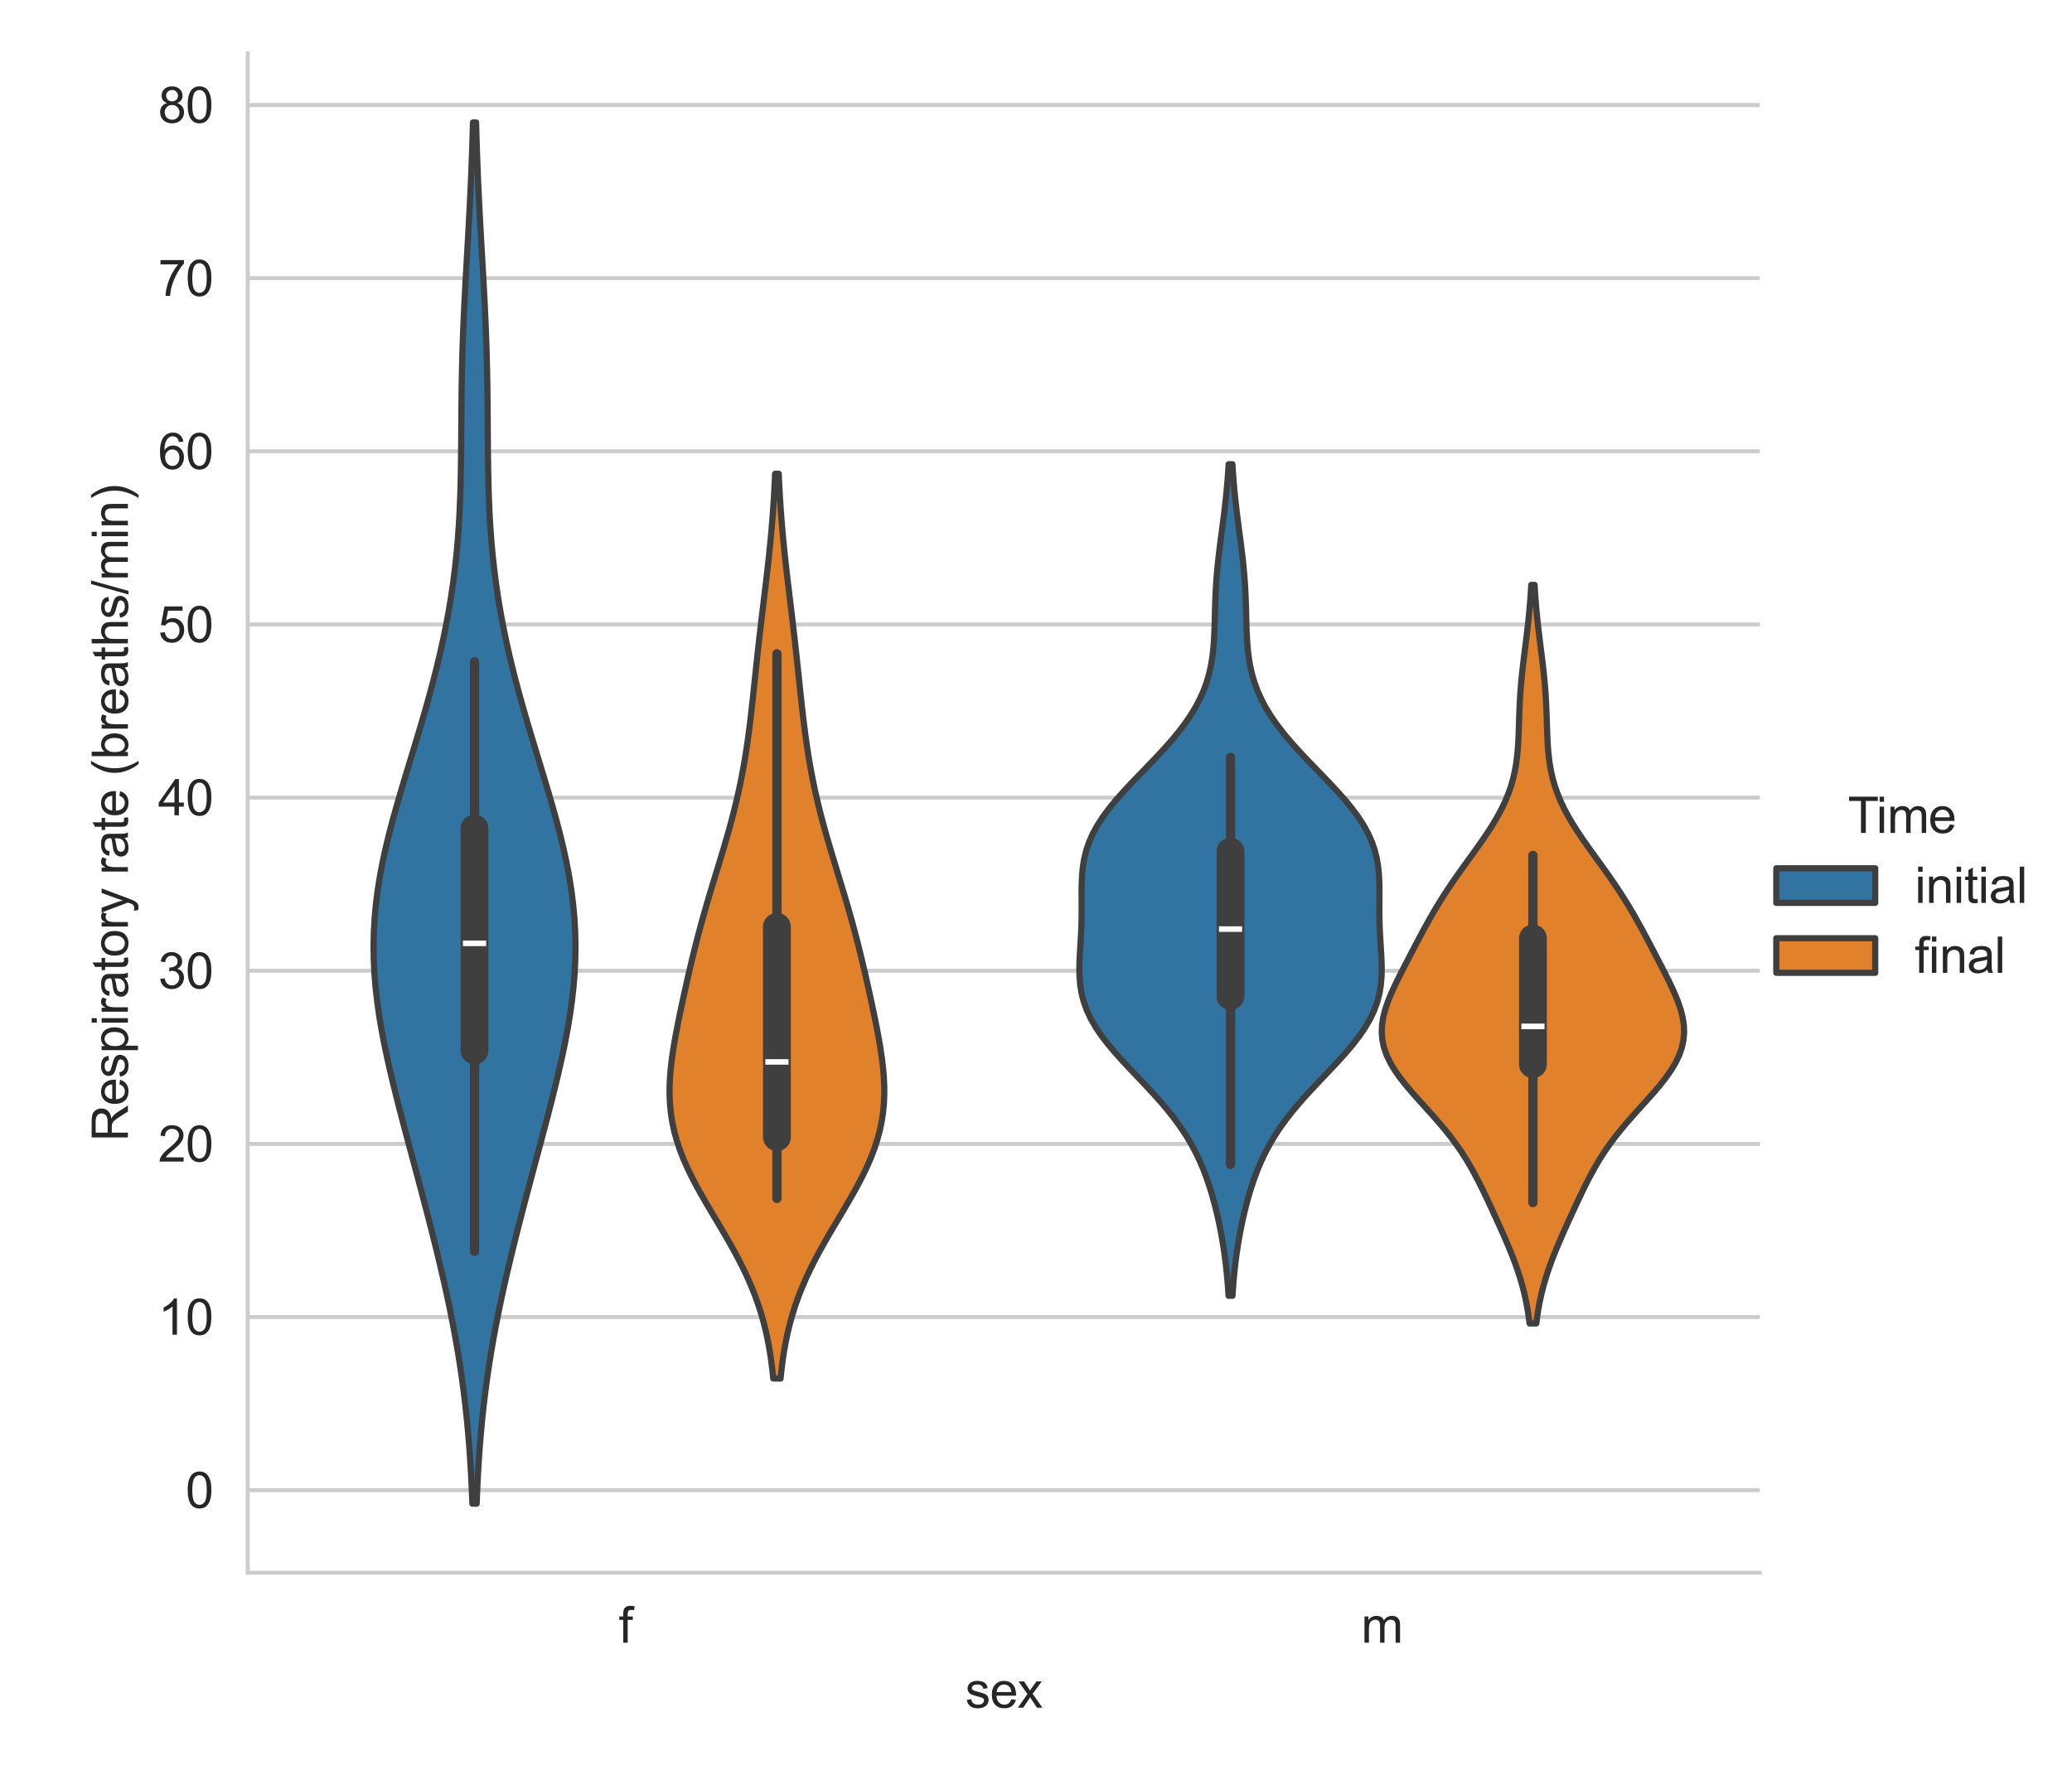 <?xml version="1.0" encoding="utf-8" standalone="no"?>
<!DOCTYPE svg PUBLIC "-//W3C//DTD SVG 1.1//EN"
  "http://www.w3.org/Graphics/SVG/1.1/DTD/svg11.dtd">
<svg xmlns:xlink="http://www.w3.org/1999/xlink" width="418.95pt" height="360pt" viewBox="0 0 418.95 360" xmlns="http://www.w3.org/2000/svg" version="1.1">
 <defs>
  <style type="text/css">*{stroke-linejoin: round; stroke-linecap: butt}</style>
 </defs>
 <g id="figure_1">
  <g id="patch_1">
   <path d="M 0 360 
L 418.95 360 
L 418.95 0 
L 0 0 
z
" style="fill: #ffffff"/>
  </g>
  <g id="axes_1">
   <g id="patch_2">
    <path d="M 50.088 318.04 
L 355.81 318.04 
L 355.81 10.8 
L 50.088 10.8 
z
" style="fill: #ffffff"/>
   </g>
   <g id="matplotlib.axis_1">
    <g id="xtick_1">
     <g id="text_1">
      <!-- f -->
      <g style="fill: #262626" transform="translate(125.129 332.198) scale(0.1 -0.1)">
       <defs>
        <path id="ArialMT-66" d="M 556 0 
L 556 2881 
L 59 2881 
L 59 3319 
L 556 3319 
L 556 3672 
Q 556 4006 616 4169 
Q 697 4388 901 4523 
Q 1106 4659 1475 4659 
Q 1713 4659 2000 4603 
L 1916 4113 
Q 1741 4144 1584 4144 
Q 1328 4144 1222 4034 
Q 1116 3925 1116 3625 
L 1116 3319 
L 1763 3319 
L 1763 2881 
L 1116 2881 
L 1116 0 
L 556 0 
z
" transform="scale(0.016)"/>
       </defs>
       <use xlink:href="#ArialMT-66"/>
      </g>
     </g>
    </g>
    <g id="xtick_2">
     <g id="text_2">
      <!-- m -->
      <g style="fill: #262626" transform="translate(275.215 332.198) scale(0.1 -0.1)">
       <defs>
        <path id="ArialMT-6d" d="M 422 0 
L 422 3319 
L 925 3319 
L 925 2853 
Q 1081 3097 1340 3245 
Q 1600 3394 1931 3394 
Q 2300 3394 2536 3241 
Q 2772 3088 2869 2813 
Q 3263 3394 3894 3394 
Q 4388 3394 4653 3120 
Q 4919 2847 4919 2278 
L 4919 0 
L 4359 0 
L 4359 2091 
Q 4359 2428 4304 2576 
Q 4250 2725 4106 2815 
Q 3963 2906 3769 2906 
Q 3419 2906 3187 2673 
Q 2956 2441 2956 1928 
L 2956 0 
L 2394 0 
L 2394 2156 
Q 2394 2531 2256 2718 
Q 2119 2906 1806 2906 
Q 1569 2906 1367 2781 
Q 1166 2656 1075 2415 
Q 984 2175 984 1722 
L 984 0 
L 422 0 
z
" transform="scale(0.016)"/>
       </defs>
       <use xlink:href="#ArialMT-6d"/>
      </g>
     </g>
    </g>
    <g id="text_3">
     <!-- sex -->
     <g style="fill: #262626" transform="translate(195.169 345.343) scale(0.1 -0.1)">
      <defs>
       <path id="ArialMT-73" d="M 197 991 
L 753 1078 
Q 800 744 1014 566 
Q 1228 388 1613 388 
Q 2000 388 2187 545 
Q 2375 703 2375 916 
Q 2375 1106 2209 1216 
Q 2094 1291 1634 1406 
Q 1016 1563 777 1677 
Q 538 1791 414 1992 
Q 291 2194 291 2438 
Q 291 2659 392 2848 
Q 494 3038 669 3163 
Q 800 3259 1026 3326 
Q 1253 3394 1513 3394 
Q 1903 3394 2198 3281 
Q 2494 3169 2634 2976 
Q 2775 2784 2828 2463 
L 2278 2388 
Q 2241 2644 2061 2787 
Q 1881 2931 1553 2931 
Q 1166 2931 1000 2803 
Q 834 2675 834 2503 
Q 834 2394 903 2306 
Q 972 2216 1119 2156 
Q 1203 2125 1616 2013 
Q 2213 1853 2448 1751 
Q 2684 1650 2818 1456 
Q 2953 1263 2953 975 
Q 2953 694 2789 445 
Q 2625 197 2315 61 
Q 2006 -75 1616 -75 
Q 969 -75 630 194 
Q 291 463 197 991 
z
" transform="scale(0.016)"/>
       <path id="ArialMT-65" d="M 2694 1069 
L 3275 997 
Q 3138 488 2766 206 
Q 2394 -75 1816 -75 
Q 1088 -75 661 373 
Q 234 822 234 1631 
Q 234 2469 665 2931 
Q 1097 3394 1784 3394 
Q 2450 3394 2872 2941 
Q 3294 2488 3294 1666 
Q 3294 1616 3291 1516 
L 816 1516 
Q 847 969 1125 678 
Q 1403 388 1819 388 
Q 2128 388 2347 550 
Q 2566 713 2694 1069 
z
M 847 1978 
L 2700 1978 
Q 2663 2397 2488 2606 
Q 2219 2931 1791 2931 
Q 1403 2931 1139 2672 
Q 875 2413 847 1978 
z
" transform="scale(0.016)"/>
       <path id="ArialMT-78" d="M 47 0 
L 1259 1725 
L 138 3319 
L 841 3319 
L 1350 2541 
Q 1494 2319 1581 2169 
Q 1719 2375 1834 2534 
L 2394 3319 
L 3066 3319 
L 1919 1756 
L 3153 0 
L 2463 0 
L 1781 1031 
L 1600 1309 
L 728 0 
L 47 0 
z
" transform="scale(0.016)"/>
      </defs>
      <use xlink:href="#ArialMT-73"/>
      <use xlink:href="#ArialMT-65" x="50"/>
      <use xlink:href="#ArialMT-78" x="105.615"/>
     </g>
    </g>
   </g>
   <g id="matplotlib.axis_2">
    <g id="ytick_1">
     <g id="line2d_1">
      <path d="M 50.088 301.355 
L 355.81 301.355 
" clip-path="url(#pe077d5f5b7)" style="fill: none; stroke: #cccccc; stroke-width: 0.8; stroke-linecap: round"/>
     </g>
     <g id="text_4">
      <!-- 0 -->
      <g style="fill: #262626" transform="translate(37.527 304.934) scale(0.1 -0.1)">
       <defs>
        <path id="ArialMT-30" d="M 266 2259 
Q 266 3072 433 3567 
Q 600 4063 929 4331 
Q 1259 4600 1759 4600 
Q 2128 4600 2406 4451 
Q 2684 4303 2865 4023 
Q 3047 3744 3150 3342 
Q 3253 2941 3253 2259 
Q 3253 1453 3087 958 
Q 2922 463 2592 192 
Q 2263 -78 1759 -78 
Q 1097 -78 719 397 
Q 266 969 266 2259 
z
M 844 2259 
Q 844 1131 1108 757 
Q 1372 384 1759 384 
Q 2147 384 2411 759 
Q 2675 1134 2675 2259 
Q 2675 3391 2411 3762 
Q 2147 4134 1753 4134 
Q 1366 4134 1134 3806 
Q 844 3388 844 2259 
z
" transform="scale(0.016)"/>
       </defs>
       <use xlink:href="#ArialMT-30"/>
      </g>
     </g>
    </g>
    <g id="ytick_2">
     <g id="line2d_2">
      <path d="M 50.088 266.341 
L 355.81 266.341 
" clip-path="url(#pe077d5f5b7)" style="fill: none; stroke: #cccccc; stroke-width: 0.8; stroke-linecap: round"/>
     </g>
     <g id="text_5">
      <!-- 10 -->
      <g style="fill: #262626" transform="translate(31.966 269.92) scale(0.1 -0.1)">
       <defs>
        <path id="ArialMT-31" d="M 2384 0 
L 1822 0 
L 1822 3584 
Q 1619 3391 1289 3197 
Q 959 3003 697 2906 
L 697 3450 
Q 1169 3672 1522 3987 
Q 1875 4303 2022 4600 
L 2384 4600 
L 2384 0 
z
" transform="scale(0.016)"/>
       </defs>
       <use xlink:href="#ArialMT-31"/>
       <use xlink:href="#ArialMT-30" x="55.615"/>
      </g>
     </g>
    </g>
    <g id="ytick_3">
     <g id="line2d_3">
      <path d="M 50.088 231.327 
L 355.81 231.327 
" clip-path="url(#pe077d5f5b7)" style="fill: none; stroke: #cccccc; stroke-width: 0.8; stroke-linecap: round"/>
     </g>
     <g id="text_6">
      <!-- 20 -->
      <g style="fill: #262626" transform="translate(31.966 234.905) scale(0.1 -0.1)">
       <defs>
        <path id="ArialMT-32" d="M 3222 541 
L 3222 0 
L 194 0 
Q 188 203 259 391 
Q 375 700 629 1000 
Q 884 1300 1366 1694 
Q 2113 2306 2375 2664 
Q 2638 3022 2638 3341 
Q 2638 3675 2398 3904 
Q 2159 4134 1775 4134 
Q 1369 4134 1125 3890 
Q 881 3647 878 3216 
L 300 3275 
Q 359 3922 746 4261 
Q 1134 4600 1788 4600 
Q 2447 4600 2831 4234 
Q 3216 3869 3216 3328 
Q 3216 3053 3103 2787 
Q 2991 2522 2730 2228 
Q 2469 1934 1863 1422 
Q 1356 997 1212 845 
Q 1069 694 975 541 
L 3222 541 
z
" transform="scale(0.016)"/>
       </defs>
       <use xlink:href="#ArialMT-32"/>
       <use xlink:href="#ArialMT-30" x="55.615"/>
      </g>
     </g>
    </g>
    <g id="ytick_4">
     <g id="line2d_4">
      <path d="M 50.088 196.312 
L 355.81 196.312 
" clip-path="url(#pe077d5f5b7)" style="fill: none; stroke: #cccccc; stroke-width: 0.8; stroke-linecap: round"/>
     </g>
     <g id="text_7">
      <!-- 30 -->
      <g style="fill: #262626" transform="translate(31.966 199.891) scale(0.1 -0.1)">
       <defs>
        <path id="ArialMT-33" d="M 269 1209 
L 831 1284 
Q 928 806 1161 595 
Q 1394 384 1728 384 
Q 2125 384 2398 659 
Q 2672 934 2672 1341 
Q 2672 1728 2419 1979 
Q 2166 2231 1775 2231 
Q 1616 2231 1378 2169 
L 1441 2663 
Q 1497 2656 1531 2656 
Q 1891 2656 2178 2843 
Q 2466 3031 2466 3422 
Q 2466 3731 2256 3934 
Q 2047 4138 1716 4138 
Q 1388 4138 1169 3931 
Q 950 3725 888 3313 
L 325 3413 
Q 428 3978 793 4289 
Q 1159 4600 1703 4600 
Q 2078 4600 2393 4439 
Q 2709 4278 2876 4000 
Q 3044 3722 3044 3409 
Q 3044 3113 2884 2869 
Q 2725 2625 2413 2481 
Q 2819 2388 3044 2092 
Q 3269 1797 3269 1353 
Q 3269 753 2831 336 
Q 2394 -81 1725 -81 
Q 1122 -81 723 278 
Q 325 638 269 1209 
z
" transform="scale(0.016)"/>
       </defs>
       <use xlink:href="#ArialMT-33"/>
       <use xlink:href="#ArialMT-30" x="55.615"/>
      </g>
     </g>
    </g>
    <g id="ytick_5">
     <g id="line2d_5">
      <path d="M 50.088 161.298 
L 355.81 161.298 
" clip-path="url(#pe077d5f5b7)" style="fill: none; stroke: #cccccc; stroke-width: 0.8; stroke-linecap: round"/>
     </g>
     <g id="text_8">
      <!-- 40 -->
      <g style="fill: #262626" transform="translate(31.966 164.877) scale(0.1 -0.1)">
       <defs>
        <path id="ArialMT-34" d="M 2069 0 
L 2069 1097 
L 81 1097 
L 81 1613 
L 2172 4581 
L 2631 4581 
L 2631 1613 
L 3250 1613 
L 3250 1097 
L 2631 1097 
L 2631 0 
L 2069 0 
z
M 2069 1613 
L 2069 3678 
L 634 1613 
L 2069 1613 
z
" transform="scale(0.016)"/>
       </defs>
       <use xlink:href="#ArialMT-34"/>
       <use xlink:href="#ArialMT-30" x="55.615"/>
      </g>
     </g>
    </g>
    <g id="ytick_6">
     <g id="line2d_6">
      <path d="M 50.088 126.284 
L 355.81 126.284 
" clip-path="url(#pe077d5f5b7)" style="fill: none; stroke: #cccccc; stroke-width: 0.8; stroke-linecap: round"/>
     </g>
     <g id="text_9">
      <!-- 50 -->
      <g style="fill: #262626" transform="translate(31.966 129.862) scale(0.1 -0.1)">
       <defs>
        <path id="ArialMT-35" d="M 266 1200 
L 856 1250 
Q 922 819 1161 601 
Q 1400 384 1738 384 
Q 2144 384 2425 690 
Q 2706 997 2706 1503 
Q 2706 1984 2436 2262 
Q 2166 2541 1728 2541 
Q 1456 2541 1237 2417 
Q 1019 2294 894 2097 
L 366 2166 
L 809 4519 
L 3088 4519 
L 3088 3981 
L 1259 3981 
L 1013 2750 
Q 1425 3038 1878 3038 
Q 2478 3038 2890 2622 
Q 3303 2206 3303 1553 
Q 3303 931 2941 478 
Q 2500 -78 1738 -78 
Q 1113 -78 717 272 
Q 322 622 266 1200 
z
" transform="scale(0.016)"/>
       </defs>
       <use xlink:href="#ArialMT-35"/>
       <use xlink:href="#ArialMT-30" x="55.615"/>
      </g>
     </g>
    </g>
    <g id="ytick_7">
     <g id="line2d_7">
      <path d="M 50.088 91.269 
L 355.81 91.269 
" clip-path="url(#pe077d5f5b7)" style="fill: none; stroke: #cccccc; stroke-width: 0.8; stroke-linecap: round"/>
     </g>
     <g id="text_10">
      <!-- 60 -->
      <g style="fill: #262626" transform="translate(31.966 94.848) scale(0.1 -0.1)">
       <defs>
        <path id="ArialMT-36" d="M 3184 3459 
L 2625 3416 
Q 2550 3747 2413 3897 
Q 2184 4138 1850 4138 
Q 1581 4138 1378 3988 
Q 1113 3794 959 3422 
Q 806 3050 800 2363 
Q 1003 2672 1297 2822 
Q 1591 2972 1913 2972 
Q 2475 2972 2870 2558 
Q 3266 2144 3266 1488 
Q 3266 1056 3080 686 
Q 2894 316 2569 119 
Q 2244 -78 1831 -78 
Q 1128 -78 684 439 
Q 241 956 241 2144 
Q 241 3472 731 4075 
Q 1159 4600 1884 4600 
Q 2425 4600 2770 4297 
Q 3116 3994 3184 3459 
z
M 888 1484 
Q 888 1194 1011 928 
Q 1134 663 1356 523 
Q 1578 384 1822 384 
Q 2178 384 2434 671 
Q 2691 959 2691 1453 
Q 2691 1928 2437 2201 
Q 2184 2475 1800 2475 
Q 1419 2475 1153 2201 
Q 888 1928 888 1484 
z
" transform="scale(0.016)"/>
       </defs>
       <use xlink:href="#ArialMT-36"/>
       <use xlink:href="#ArialMT-30" x="55.615"/>
      </g>
     </g>
    </g>
    <g id="ytick_8">
     <g id="line2d_8">
      <path d="M 50.088 56.255 
L 355.81 56.255 
" clip-path="url(#pe077d5f5b7)" style="fill: none; stroke: #cccccc; stroke-width: 0.8; stroke-linecap: round"/>
     </g>
     <g id="text_11">
      <!-- 70 -->
      <g style="fill: #262626" transform="translate(31.966 59.834) scale(0.1 -0.1)">
       <defs>
        <path id="ArialMT-37" d="M 303 3981 
L 303 4522 
L 3269 4522 
L 3269 4084 
Q 2831 3619 2401 2847 
Q 1972 2075 1738 1259 
Q 1569 684 1522 0 
L 944 0 
Q 953 541 1156 1306 
Q 1359 2072 1739 2783 
Q 2119 3494 2547 3981 
L 303 3981 
z
" transform="scale(0.016)"/>
       </defs>
       <use xlink:href="#ArialMT-37"/>
       <use xlink:href="#ArialMT-30" x="55.615"/>
      </g>
     </g>
    </g>
    <g id="ytick_9">
     <g id="line2d_9">
      <path d="M 50.088 21.241 
L 355.81 21.241 
" clip-path="url(#pe077d5f5b7)" style="fill: none; stroke: #cccccc; stroke-width: 0.8; stroke-linecap: round"/>
     </g>
     <g id="text_12">
      <!-- 80 -->
      <g style="fill: #262626" transform="translate(31.966 24.82) scale(0.1 -0.1)">
       <defs>
        <path id="ArialMT-38" d="M 1131 2484 
Q 781 2613 612 2850 
Q 444 3088 444 3419 
Q 444 3919 803 4259 
Q 1163 4600 1759 4600 
Q 2359 4600 2725 4251 
Q 3091 3903 3091 3403 
Q 3091 3084 2923 2848 
Q 2756 2613 2416 2484 
Q 2838 2347 3058 2040 
Q 3278 1734 3278 1309 
Q 3278 722 2862 322 
Q 2447 -78 1769 -78 
Q 1091 -78 675 323 
Q 259 725 259 1325 
Q 259 1772 486 2073 
Q 713 2375 1131 2484 
z
M 1019 3438 
Q 1019 3113 1228 2906 
Q 1438 2700 1772 2700 
Q 2097 2700 2305 2904 
Q 2513 3109 2513 3406 
Q 2513 3716 2298 3927 
Q 2084 4138 1766 4138 
Q 1444 4138 1231 3931 
Q 1019 3725 1019 3438 
z
M 838 1322 
Q 838 1081 952 856 
Q 1066 631 1291 507 
Q 1516 384 1775 384 
Q 2178 384 2440 643 
Q 2703 903 2703 1303 
Q 2703 1709 2433 1975 
Q 2163 2241 1756 2241 
Q 1359 2241 1098 1978 
Q 838 1716 838 1322 
z
" transform="scale(0.016)"/>
       </defs>
       <use xlink:href="#ArialMT-38"/>
       <use xlink:href="#ArialMT-30" x="55.615"/>
      </g>
     </g>
    </g>
    <g id="text_13">
     <!-- Respiratory rate (breaths/min) -->
     <g style="fill: #262626" transform="translate(25.861 230.826) rotate(-90) scale(0.1 -0.1)">
      <defs>
       <path id="ArialMT-52" d="M 503 0 
L 503 4581 
L 2534 4581 
Q 3147 4581 3465 4457 
Q 3784 4334 3975 4021 
Q 4166 3709 4166 3331 
Q 4166 2844 3850 2509 
Q 3534 2175 2875 2084 
Q 3116 1969 3241 1856 
Q 3506 1613 3744 1247 
L 4541 0 
L 3778 0 
L 3172 953 
Q 2906 1366 2734 1584 
Q 2563 1803 2427 1890 
Q 2291 1978 2150 2013 
Q 2047 2034 1813 2034 
L 1109 2034 
L 1109 0 
L 503 0 
z
M 1109 2559 
L 2413 2559 
Q 2828 2559 3062 2645 
Q 3297 2731 3419 2920 
Q 3541 3109 3541 3331 
Q 3541 3656 3305 3865 
Q 3069 4075 2559 4075 
L 1109 4075 
L 1109 2559 
z
" transform="scale(0.016)"/>
       <path id="ArialMT-70" d="M 422 -1272 
L 422 3319 
L 934 3319 
L 934 2888 
Q 1116 3141 1344 3267 
Q 1572 3394 1897 3394 
Q 2322 3394 2647 3175 
Q 2972 2956 3137 2557 
Q 3303 2159 3303 1684 
Q 3303 1175 3120 767 
Q 2938 359 2589 142 
Q 2241 -75 1856 -75 
Q 1575 -75 1351 44 
Q 1128 163 984 344 
L 984 -1272 
L 422 -1272 
z
M 931 1641 
Q 931 1000 1190 694 
Q 1450 388 1819 388 
Q 2194 388 2461 705 
Q 2728 1022 2728 1688 
Q 2728 2322 2467 2637 
Q 2206 2953 1844 2953 
Q 1484 2953 1207 2617 
Q 931 2281 931 1641 
z
" transform="scale(0.016)"/>
       <path id="ArialMT-69" d="M 425 3934 
L 425 4581 
L 988 4581 
L 988 3934 
L 425 3934 
z
M 425 0 
L 425 3319 
L 988 3319 
L 988 0 
L 425 0 
z
" transform="scale(0.016)"/>
       <path id="ArialMT-72" d="M 416 0 
L 416 3319 
L 922 3319 
L 922 2816 
Q 1116 3169 1280 3281 
Q 1444 3394 1641 3394 
Q 1925 3394 2219 3213 
L 2025 2691 
Q 1819 2813 1613 2813 
Q 1428 2813 1281 2702 
Q 1134 2591 1072 2394 
Q 978 2094 978 1738 
L 978 0 
L 416 0 
z
" transform="scale(0.016)"/>
       <path id="ArialMT-61" d="M 2588 409 
Q 2275 144 1986 34 
Q 1697 -75 1366 -75 
Q 819 -75 525 192 
Q 231 459 231 875 
Q 231 1119 342 1320 
Q 453 1522 633 1644 
Q 813 1766 1038 1828 
Q 1203 1872 1538 1913 
Q 2219 1994 2541 2106 
Q 2544 2222 2544 2253 
Q 2544 2597 2384 2738 
Q 2169 2928 1744 2928 
Q 1347 2928 1158 2789 
Q 969 2650 878 2297 
L 328 2372 
Q 403 2725 575 2942 
Q 747 3159 1072 3276 
Q 1397 3394 1825 3394 
Q 2250 3394 2515 3294 
Q 2781 3194 2906 3042 
Q 3031 2891 3081 2659 
Q 3109 2516 3109 2141 
L 3109 1391 
Q 3109 606 3145 398 
Q 3181 191 3288 0 
L 2700 0 
Q 2613 175 2588 409 
z
M 2541 1666 
Q 2234 1541 1622 1453 
Q 1275 1403 1131 1340 
Q 988 1278 909 1158 
Q 831 1038 831 891 
Q 831 666 1001 516 
Q 1172 366 1500 366 
Q 1825 366 2078 508 
Q 2331 650 2450 897 
Q 2541 1088 2541 1459 
L 2541 1666 
z
" transform="scale(0.016)"/>
       <path id="ArialMT-74" d="M 1650 503 
L 1731 6 
Q 1494 -44 1306 -44 
Q 1000 -44 831 53 
Q 663 150 594 308 
Q 525 466 525 972 
L 525 2881 
L 113 2881 
L 113 3319 
L 525 3319 
L 525 4141 
L 1084 4478 
L 1084 3319 
L 1650 3319 
L 1650 2881 
L 1084 2881 
L 1084 941 
Q 1084 700 1114 631 
Q 1144 563 1211 522 
Q 1278 481 1403 481 
Q 1497 481 1650 503 
z
" transform="scale(0.016)"/>
       <path id="ArialMT-6f" d="M 213 1659 
Q 213 2581 725 3025 
Q 1153 3394 1769 3394 
Q 2453 3394 2887 2945 
Q 3322 2497 3322 1706 
Q 3322 1066 3130 698 
Q 2938 331 2570 128 
Q 2203 -75 1769 -75 
Q 1072 -75 642 372 
Q 213 819 213 1659 
z
M 791 1659 
Q 791 1022 1069 705 
Q 1347 388 1769 388 
Q 2188 388 2466 706 
Q 2744 1025 2744 1678 
Q 2744 2294 2464 2611 
Q 2184 2928 1769 2928 
Q 1347 2928 1069 2612 
Q 791 2297 791 1659 
z
" transform="scale(0.016)"/>
       <path id="ArialMT-79" d="M 397 -1278 
L 334 -750 
Q 519 -800 656 -800 
Q 844 -800 956 -737 
Q 1069 -675 1141 -563 
Q 1194 -478 1313 -144 
Q 1328 -97 1363 -6 
L 103 3319 
L 709 3319 
L 1400 1397 
Q 1534 1031 1641 628 
Q 1738 1016 1872 1384 
L 2581 3319 
L 3144 3319 
L 1881 -56 
Q 1678 -603 1566 -809 
Q 1416 -1088 1222 -1217 
Q 1028 -1347 759 -1347 
Q 597 -1347 397 -1278 
z
" transform="scale(0.016)"/>
       <path id="ArialMT-20" transform="scale(0.016)"/>
       <path id="ArialMT-28" d="M 1497 -1347 
Q 1031 -759 709 28 
Q 388 816 388 1659 
Q 388 2403 628 3084 
Q 909 3875 1497 4659 
L 1900 4659 
Q 1522 4009 1400 3731 
Q 1209 3300 1100 2831 
Q 966 2247 966 1656 
Q 966 153 1900 -1347 
L 1497 -1347 
z
" transform="scale(0.016)"/>
       <path id="ArialMT-62" d="M 941 0 
L 419 0 
L 419 4581 
L 981 4581 
L 981 2947 
Q 1338 3394 1891 3394 
Q 2197 3394 2470 3270 
Q 2744 3147 2920 2923 
Q 3097 2700 3197 2384 
Q 3297 2069 3297 1709 
Q 3297 856 2875 390 
Q 2453 -75 1863 -75 
Q 1275 -75 941 416 
L 941 0 
z
M 934 1684 
Q 934 1088 1097 822 
Q 1363 388 1816 388 
Q 2184 388 2453 708 
Q 2722 1028 2722 1663 
Q 2722 2313 2464 2622 
Q 2206 2931 1841 2931 
Q 1472 2931 1203 2611 
Q 934 2291 934 1684 
z
" transform="scale(0.016)"/>
       <path id="ArialMT-68" d="M 422 0 
L 422 4581 
L 984 4581 
L 984 2938 
Q 1378 3394 1978 3394 
Q 2347 3394 2619 3248 
Q 2891 3103 3008 2847 
Q 3125 2591 3125 2103 
L 3125 0 
L 2563 0 
L 2563 2103 
Q 2563 2525 2380 2717 
Q 2197 2909 1863 2909 
Q 1613 2909 1392 2779 
Q 1172 2650 1078 2428 
Q 984 2206 984 1816 
L 984 0 
L 422 0 
z
" transform="scale(0.016)"/>
       <path id="ArialMT-2f" d="M 0 -78 
L 1328 4659 
L 1778 4659 
L 453 -78 
L 0 -78 
z
" transform="scale(0.016)"/>
       <path id="ArialMT-6e" d="M 422 0 
L 422 3319 
L 928 3319 
L 928 2847 
Q 1294 3394 1984 3394 
Q 2284 3394 2536 3286 
Q 2788 3178 2913 3003 
Q 3038 2828 3088 2588 
Q 3119 2431 3119 2041 
L 3119 0 
L 2556 0 
L 2556 2019 
Q 2556 2363 2490 2533 
Q 2425 2703 2258 2804 
Q 2091 2906 1866 2906 
Q 1506 2906 1245 2678 
Q 984 2450 984 1813 
L 984 0 
L 422 0 
z
" transform="scale(0.016)"/>
       <path id="ArialMT-29" d="M 791 -1347 
L 388 -1347 
Q 1322 153 1322 1656 
Q 1322 2244 1188 2822 
Q 1081 3291 891 3722 
Q 769 4003 388 4659 
L 791 4659 
Q 1378 3875 1659 3084 
Q 1900 2403 1900 1659 
Q 1900 816 1576 28 
Q 1253 -759 791 -1347 
z
" transform="scale(0.016)"/>
      </defs>
      <use xlink:href="#ArialMT-52"/>
      <use xlink:href="#ArialMT-65" x="72.217"/>
      <use xlink:href="#ArialMT-73" x="127.832"/>
      <use xlink:href="#ArialMT-70" x="177.832"/>
      <use xlink:href="#ArialMT-69" x="233.447"/>
      <use xlink:href="#ArialMT-72" x="255.664"/>
      <use xlink:href="#ArialMT-61" x="288.965"/>
      <use xlink:href="#ArialMT-74" x="344.58"/>
      <use xlink:href="#ArialMT-6f" x="372.363"/>
      <use xlink:href="#ArialMT-72" x="427.979"/>
      <use xlink:href="#ArialMT-79" x="461.279"/>
      <use xlink:href="#ArialMT-20" x="511.279"/>
      <use xlink:href="#ArialMT-72" x="539.062"/>
      <use xlink:href="#ArialMT-61" x="572.363"/>
      <use xlink:href="#ArialMT-74" x="627.979"/>
      <use xlink:href="#ArialMT-65" x="655.762"/>
      <use xlink:href="#ArialMT-20" x="711.377"/>
      <use xlink:href="#ArialMT-28" x="739.16"/>
      <use xlink:href="#ArialMT-62" x="772.461"/>
      <use xlink:href="#ArialMT-72" x="828.076"/>
      <use xlink:href="#ArialMT-65" x="861.377"/>
      <use xlink:href="#ArialMT-61" x="916.992"/>
      <use xlink:href="#ArialMT-74" x="972.607"/>
      <use xlink:href="#ArialMT-68" x="1000.391"/>
      <use xlink:href="#ArialMT-73" x="1056.006"/>
      <use xlink:href="#ArialMT-2f" x="1106.006"/>
      <use xlink:href="#ArialMT-6d" x="1133.789"/>
      <use xlink:href="#ArialMT-69" x="1217.09"/>
      <use xlink:href="#ArialMT-6e" x="1239.307"/>
      <use xlink:href="#ArialMT-29" x="1294.922"/>
     </g>
    </g>
   </g>
   <g id="PolyCollection_1">
    <defs>
     <path id="m38c9458ced" d="M 96.377 -55.925 
L 95.515 -55.925 
L 95.4 -58.747 
L 95.26 -61.568 
L 95.094 -64.389 
L 94.898 -67.211 
L 94.67 -70.032 
L 94.407 -72.853 
L 94.107 -75.675 
L 93.769 -78.496 
L 93.392 -81.317 
L 92.975 -84.138 
L 92.519 -86.96 
L 92.025 -89.781 
L 91.494 -92.602 
L 90.928 -95.424 
L 90.331 -98.245 
L 89.704 -101.066 
L 89.051 -103.888 
L 88.374 -106.709 
L 87.677 -109.53 
L 86.963 -112.352 
L 86.234 -115.173 
L 85.494 -117.994 
L 84.745 -120.815 
L 83.991 -123.637 
L 83.234 -126.458 
L 82.478 -129.279 
L 81.728 -132.101 
L 80.988 -134.922 
L 80.264 -137.743 
L 79.562 -140.565 
L 78.889 -143.386 
L 78.254 -146.207 
L 77.664 -149.028 
L 77.129 -151.85 
L 76.657 -154.671 
L 76.257 -157.492 
L 75.938 -160.314 
L 75.706 -163.135 
L 75.568 -165.956 
L 75.529 -168.778 
L 75.59 -171.599 
L 75.753 -174.42 
L 76.017 -177.242 
L 76.378 -180.063 
L 76.831 -182.884 
L 77.369 -185.705 
L 77.984 -188.527 
L 78.666 -191.348 
L 79.405 -194.169 
L 80.19 -196.991 
L 81.01 -199.812 
L 81.853 -202.633 
L 82.71 -205.455 
L 83.57 -208.276 
L 84.425 -211.097 
L 85.264 -213.918 
L 86.082 -216.74 
L 86.872 -219.561 
L 87.627 -222.382 
L 88.343 -225.204 
L 89.015 -228.025 
L 89.639 -230.846 
L 90.214 -233.668 
L 90.737 -236.489 
L 91.205 -239.31 
L 91.619 -242.132 
L 91.979 -244.953 
L 92.286 -247.774 
L 92.541 -250.595 
L 92.748 -253.417 
L 92.91 -256.238 
L 93.033 -259.059 
L 93.121 -261.881 
L 93.183 -264.702 
L 93.223 -267.523 
L 93.249 -270.345 
L 93.268 -273.166 
L 93.287 -275.987 
L 93.311 -278.808 
L 93.345 -281.63 
L 93.392 -284.451 
L 93.457 -287.272 
L 93.539 -290.094 
L 93.64 -292.915 
L 93.757 -295.736 
L 93.89 -298.558 
L 94.036 -301.379 
L 94.191 -304.2 
L 94.351 -307.022 
L 94.513 -309.843 
L 94.674 -312.664 
L 94.83 -315.485 
L 94.979 -318.307 
L 95.117 -321.128 
L 95.245 -323.949 
L 95.36 -326.771 
L 95.462 -329.592 
L 95.551 -332.413 
L 95.627 -335.235 
L 96.265 -335.235 
L 96.265 -335.235 
L 96.342 -332.413 
L 96.431 -329.592 
L 96.533 -326.771 
L 96.648 -323.949 
L 96.775 -321.128 
L 96.914 -318.307 
L 97.062 -315.485 
L 97.218 -312.664 
L 97.379 -309.843 
L 97.541 -307.022 
L 97.702 -304.2 
L 97.857 -301.379 
L 98.002 -298.558 
L 98.135 -295.736 
L 98.253 -292.915 
L 98.353 -290.094 
L 98.436 -287.272 
L 98.5 -284.451 
L 98.548 -281.63 
L 98.582 -278.808 
L 98.605 -275.987 
L 98.624 -273.166 
L 98.643 -270.345 
L 98.67 -267.523 
L 98.71 -264.702 
L 98.771 -261.881 
L 98.86 -259.059 
L 98.983 -256.238 
L 99.145 -253.417 
L 99.352 -250.595 
L 99.607 -247.774 
L 99.913 -244.953 
L 100.273 -242.132 
L 100.687 -239.31 
L 101.156 -236.489 
L 101.678 -233.668 
L 102.253 -230.846 
L 102.878 -228.025 
L 103.55 -225.204 
L 104.265 -222.382 
L 105.021 -219.561 
L 105.81 -216.74 
L 106.628 -213.918 
L 107.468 -211.097 
L 108.322 -208.276 
L 109.182 -205.455 
L 110.039 -202.633 
L 110.883 -199.812 
L 111.702 -196.991 
L 112.487 -194.169 
L 113.226 -191.348 
L 113.908 -188.527 
L 114.523 -185.705 
L 115.062 -182.884 
L 115.515 -180.063 
L 115.876 -177.242 
L 116.139 -174.42 
L 116.302 -171.599 
L 116.364 -168.778 
L 116.324 -165.956 
L 116.186 -163.135 
L 115.955 -160.314 
L 115.636 -157.492 
L 115.236 -154.671 
L 114.764 -151.85 
L 114.228 -149.028 
L 113.638 -146.207 
L 113.003 -143.386 
L 112.33 -140.565 
L 111.628 -137.743 
L 110.904 -134.922 
L 110.164 -132.101 
L 109.414 -129.279 
L 108.658 -126.458 
L 107.902 -123.637 
L 107.147 -120.815 
L 106.399 -117.994 
L 105.658 -115.173 
L 104.93 -112.352 
L 104.215 -109.53 
L 103.518 -106.709 
L 102.842 -103.888 
L 102.188 -101.066 
L 101.561 -98.245 
L 100.964 -95.424 
L 100.399 -92.602 
L 99.868 -89.781 
L 99.374 -86.96 
L 98.918 -84.138 
L 98.501 -81.317 
L 98.124 -78.496 
L 97.785 -75.675 
L 97.486 -72.853 
L 97.223 -70.032 
L 96.994 -67.211 
L 96.798 -64.389 
L 96.632 -61.568 
L 96.493 -58.747 
L 96.377 -55.925 
z
" style="stroke: #3f3f3f; stroke-width: 1.25"/>
    </defs>
    <g clip-path="url(#pe077d5f5b7)">
     <use xlink:href="#m38c9458ced" x="0" y="360" style="fill: #3274a1; stroke: #3f3f3f; stroke-width: 1.25"/>
    </g>
   </g>
   <g id="PolyCollection_2">
    <defs>
     <path id="mfdcbb3eeb7" d="M 157.83 -81.22 
L 156.351 -81.22 
L 156.157 -83.068 
L 155.923 -84.917 
L 155.643 -86.765 
L 155.312 -88.613 
L 154.924 -90.462 
L 154.474 -92.31 
L 153.958 -94.158 
L 153.372 -96.006 
L 152.715 -97.855 
L 151.986 -99.703 
L 151.184 -101.551 
L 150.315 -103.399 
L 149.382 -105.248 
L 148.393 -107.096 
L 147.357 -108.944 
L 146.285 -110.793 
L 145.192 -112.641 
L 144.09 -114.489 
L 142.997 -116.337 
L 141.928 -118.186 
L 140.899 -120.034 
L 139.927 -121.882 
L 139.026 -123.73 
L 138.209 -125.579 
L 137.486 -127.427 
L 136.866 -129.275 
L 136.354 -131.124 
L 135.951 -132.972 
L 135.658 -134.82 
L 135.471 -136.668 
L 135.384 -138.517 
L 135.389 -140.365 
L 135.476 -142.213 
L 135.635 -144.061 
L 135.854 -145.91 
L 136.123 -147.758 
L 136.432 -149.606 
L 136.771 -151.455 
L 137.132 -153.303 
L 137.511 -155.151 
L 137.901 -156.999 
L 138.302 -158.848 
L 138.711 -160.696 
L 139.129 -162.544 
L 139.557 -164.393 
L 139.997 -166.241 
L 140.45 -168.089 
L 140.919 -169.937 
L 141.404 -171.786 
L 141.906 -173.634 
L 142.424 -175.482 
L 142.958 -177.33 
L 143.505 -179.179 
L 144.062 -181.027 
L 144.626 -182.875 
L 145.191 -184.724 
L 145.754 -186.572 
L 146.309 -188.42 
L 146.851 -190.268 
L 147.377 -192.117 
L 147.883 -193.965 
L 148.365 -195.813 
L 148.82 -197.661 
L 149.248 -199.51 
L 149.647 -201.358 
L 150.017 -203.206 
L 150.359 -205.055 
L 150.674 -206.903 
L 150.964 -208.751 
L 151.231 -210.599 
L 151.478 -212.448 
L 151.708 -214.296 
L 151.924 -216.144 
L 152.131 -217.992 
L 152.331 -219.841 
L 152.526 -221.689 
L 152.721 -223.537 
L 152.917 -225.386 
L 153.116 -227.234 
L 153.319 -229.082 
L 153.527 -230.93 
L 153.74 -232.779 
L 153.958 -234.627 
L 154.18 -236.475 
L 154.403 -238.323 
L 154.626 -240.172 
L 154.848 -242.02 
L 155.065 -243.868 
L 155.276 -245.717 
L 155.479 -247.565 
L 155.671 -249.413 
L 155.851 -251.261 
L 156.018 -253.11 
L 156.171 -254.958 
L 156.31 -256.806 
L 156.433 -258.654 
L 156.543 -260.503 
L 156.639 -262.351 
L 156.721 -264.199 
L 157.46 -264.199 
L 157.46 -264.199 
L 157.543 -262.351 
L 157.639 -260.503 
L 157.748 -258.654 
L 157.872 -256.806 
L 158.01 -254.958 
L 158.163 -253.11 
L 158.33 -251.261 
L 158.511 -249.413 
L 158.703 -247.565 
L 158.905 -245.717 
L 159.116 -243.868 
L 159.334 -242.02 
L 159.555 -240.172 
L 159.779 -238.323 
L 160.002 -236.475 
L 160.223 -234.627 
L 160.441 -232.779 
L 160.654 -230.93 
L 160.863 -229.082 
L 161.066 -227.234 
L 161.265 -225.386 
L 161.461 -223.537 
L 161.655 -221.689 
L 161.851 -219.841 
L 162.051 -217.992 
L 162.257 -216.144 
L 162.474 -214.296 
L 162.704 -212.448 
L 162.951 -210.599 
L 163.218 -208.751 
L 163.508 -206.903 
L 163.822 -205.055 
L 164.164 -203.206 
L 164.534 -201.358 
L 164.933 -199.51 
L 165.361 -197.661 
L 165.817 -195.813 
L 166.299 -193.965 
L 166.804 -192.117 
L 167.33 -190.268 
L 167.873 -188.42 
L 168.428 -186.572 
L 168.99 -184.724 
L 169.556 -182.875 
L 170.119 -181.027 
L 170.676 -179.179 
L 171.223 -177.33 
L 171.757 -175.482 
L 172.276 -173.634 
L 172.778 -171.786 
L 173.263 -169.937 
L 173.731 -168.089 
L 174.184 -166.241 
L 174.624 -164.393 
L 175.052 -162.544 
L 175.47 -160.696 
L 175.88 -158.848 
L 176.28 -156.999 
L 176.671 -155.151 
L 177.049 -153.303 
L 177.411 -151.455 
L 177.75 -149.606 
L 178.058 -147.758 
L 178.327 -145.91 
L 178.547 -144.061 
L 178.705 -142.213 
L 178.792 -140.365 
L 178.797 -138.517 
L 178.71 -136.668 
L 178.523 -134.82 
L 178.23 -132.972 
L 177.828 -131.124 
L 177.315 -129.275 
L 176.695 -127.427 
L 175.972 -125.579 
L 175.155 -123.73 
L 174.254 -121.882 
L 173.282 -120.034 
L 172.254 -118.186 
L 171.185 -116.337 
L 170.091 -114.489 
L 168.99 -112.641 
L 167.896 -110.793 
L 166.825 -108.944 
L 165.789 -107.096 
L 164.8 -105.248 
L 163.867 -103.399 
L 162.997 -101.551 
L 162.196 -99.703 
L 161.466 -97.855 
L 160.809 -96.006 
L 160.224 -94.158 
L 159.708 -92.31 
L 159.258 -90.462 
L 158.869 -88.613 
L 158.538 -86.765 
L 158.258 -84.917 
L 158.024 -83.068 
L 157.83 -81.22 
z
" style="stroke: #3f3f3f; stroke-width: 1.25"/>
    </defs>
    <g clip-path="url(#pe077d5f5b7)">
     <use xlink:href="#mfdcbb3eeb7" x="0" y="360" style="fill: #e1812c; stroke: #3f3f3f; stroke-width: 1.25"/>
    </g>
   </g>
   <g id="PolyCollection_3">
    <defs>
     <path id="m8ff476155b" d="M 249.203 -97.956 
L 248.412 -97.956 
L 248.297 -99.655 
L 248.158 -101.354 
L 247.993 -103.052 
L 247.8 -104.751 
L 247.577 -106.45 
L 247.323 -108.148 
L 247.037 -109.847 
L 246.719 -111.546 
L 246.366 -113.244 
L 245.977 -114.943 
L 245.549 -116.642 
L 245.079 -118.34 
L 244.559 -120.039 
L 243.982 -121.738 
L 243.34 -123.436 
L 242.622 -125.135 
L 241.818 -126.834 
L 240.917 -128.532 
L 239.913 -130.231 
L 238.798 -131.93 
L 237.572 -133.628 
L 236.239 -135.327 
L 234.808 -137.026 
L 233.295 -138.724 
L 231.72 -140.423 
L 230.11 -142.122 
L 228.496 -143.82 
L 226.911 -145.519 
L 225.389 -147.217 
L 223.964 -148.916 
L 222.665 -150.615 
L 221.518 -152.313 
L 220.541 -154.012 
L 219.745 -155.711 
L 219.131 -157.409 
L 218.692 -159.108 
L 218.412 -160.807 
L 218.269 -162.505 
L 218.235 -164.204 
L 218.279 -165.903 
L 218.369 -167.601 
L 218.476 -169.3 
L 218.575 -170.999 
L 218.651 -172.697 
L 218.694 -174.396 
L 218.707 -176.095 
L 218.699 -177.793 
L 218.691 -179.492 
L 218.707 -181.191 
L 218.778 -182.889 
L 218.935 -184.588 
L 219.209 -186.287 
L 219.624 -187.985 
L 220.2 -189.684 
L 220.95 -191.383 
L 221.876 -193.081 
L 222.973 -194.78 
L 224.227 -196.479 
L 225.617 -198.177 
L 227.119 -199.876 
L 228.7 -201.574 
L 230.331 -203.273 
L 231.978 -204.972 
L 233.609 -206.67 
L 235.195 -208.369 
L 236.709 -210.068 
L 238.129 -211.766 
L 239.437 -213.465 
L 240.617 -215.164 
L 241.662 -216.862 
L 242.565 -218.561 
L 243.329 -220.26 
L 243.956 -221.958 
L 244.455 -223.657 
L 244.839 -225.356 
L 245.122 -227.054 
L 245.321 -228.753 
L 245.454 -230.452 
L 245.539 -232.15 
L 245.595 -233.849 
L 245.638 -235.548 
L 245.682 -237.246 
L 245.738 -238.945 
L 245.816 -240.644 
L 245.92 -242.342 
L 246.053 -244.041 
L 246.214 -245.74 
L 246.398 -247.438 
L 246.602 -249.137 
L 246.819 -250.836 
L 247.042 -252.534 
L 247.265 -254.233 
L 247.481 -255.931 
L 247.684 -257.63 
L 247.872 -259.329 
L 248.041 -261.027 
L 248.189 -262.726 
L 248.317 -264.425 
L 248.425 -266.123 
L 249.19 -266.123 
L 249.19 -266.123 
L 249.298 -264.425 
L 249.426 -262.726 
L 249.574 -261.027 
L 249.743 -259.329 
L 249.931 -257.63 
L 250.134 -255.931 
L 250.35 -254.233 
L 250.573 -252.534 
L 250.796 -250.836 
L 251.013 -249.137 
L 251.217 -247.438 
L 251.402 -245.74 
L 251.562 -244.041 
L 251.695 -242.342 
L 251.799 -240.644 
L 251.877 -238.945 
L 251.933 -237.246 
L 251.977 -235.548 
L 252.02 -233.849 
L 252.076 -232.15 
L 252.162 -230.452 
L 252.295 -228.753 
L 252.493 -227.054 
L 252.776 -225.356 
L 253.16 -223.657 
L 253.659 -221.958 
L 254.286 -220.26 
L 255.05 -218.561 
L 255.953 -216.862 
L 256.998 -215.164 
L 258.178 -213.465 
L 259.486 -211.766 
L 260.906 -210.068 
L 262.42 -208.369 
L 264.006 -206.67 
L 265.638 -204.972 
L 267.284 -203.273 
L 268.915 -201.574 
L 270.497 -199.876 
L 271.998 -198.177 
L 273.388 -196.479 
L 274.642 -194.78 
L 275.739 -193.081 
L 276.665 -191.383 
L 277.415 -189.684 
L 277.991 -187.985 
L 278.406 -186.287 
L 278.68 -184.588 
L 278.837 -182.889 
L 278.908 -181.191 
L 278.924 -179.492 
L 278.916 -177.793 
L 278.908 -176.095 
L 278.921 -174.396 
L 278.964 -172.697 
L 279.04 -170.999 
L 279.139 -169.3 
L 279.246 -167.601 
L 279.336 -165.903 
L 279.38 -164.204 
L 279.346 -162.505 
L 279.203 -160.807 
L 278.924 -159.108 
L 278.484 -157.409 
L 277.87 -155.711 
L 277.074 -154.012 
L 276.097 -152.313 
L 274.95 -150.615 
L 273.651 -148.916 
L 272.226 -147.217 
L 270.704 -145.519 
L 269.119 -143.82 
L 267.505 -142.122 
L 265.895 -140.423 
L 264.32 -138.724 
L 262.807 -137.026 
L 261.376 -135.327 
L 260.043 -133.628 
L 258.817 -131.93 
L 257.703 -130.231 
L 256.698 -128.532 
L 255.797 -126.834 
L 254.993 -125.135 
L 254.275 -123.436 
L 253.633 -121.738 
L 253.056 -120.039 
L 252.536 -118.34 
L 252.066 -116.642 
L 251.638 -114.943 
L 251.249 -113.244 
L 250.897 -111.546 
L 250.578 -109.847 
L 250.292 -108.148 
L 250.038 -106.45 
L 249.815 -104.751 
L 249.622 -103.052 
L 249.457 -101.354 
L 249.318 -99.655 
L 249.203 -97.956 
z
" style="stroke: #3f3f3f; stroke-width: 1.25"/>
    </defs>
    <g clip-path="url(#pe077d5f5b7)">
     <use xlink:href="#m8ff476155b" x="0" y="360" style="fill: #3274a1; stroke: #3f3f3f; stroke-width: 1.25"/>
    </g>
   </g>
   <g id="PolyCollection_4">
    <defs>
     <path id="m72ae83fc43" d="M 310.633 -92.364 
L 309.271 -92.364 
L 309.074 -93.873 
L 308.835 -95.381 
L 308.55 -96.89 
L 308.217 -98.399 
L 307.834 -99.907 
L 307.401 -101.416 
L 306.918 -102.925 
L 306.389 -104.433 
L 305.818 -105.942 
L 305.211 -107.451 
L 304.575 -108.959 
L 303.917 -110.468 
L 303.244 -111.977 
L 302.559 -113.485 
L 301.866 -114.994 
L 301.166 -116.503 
L 300.455 -118.011 
L 299.729 -119.52 
L 298.977 -121.029 
L 298.191 -122.537 
L 297.356 -124.046 
L 296.461 -125.555 
L 295.496 -127.063 
L 294.453 -128.572 
L 293.328 -130.081 
L 292.125 -131.589 
L 290.851 -133.098 
L 289.523 -134.607 
L 288.163 -136.115 
L 286.799 -137.624 
L 285.462 -139.133 
L 284.188 -140.641 
L 283.009 -142.15 
L 281.959 -143.659 
L 281.066 -145.167 
L 280.351 -146.676 
L 279.829 -148.185 
L 279.506 -149.693 
L 279.38 -151.202 
L 279.44 -152.711 
L 279.67 -154.219 
L 280.048 -155.728 
L 280.55 -157.237 
L 281.15 -158.745 
L 281.822 -160.254 
L 282.546 -161.763 
L 283.301 -163.271 
L 284.074 -164.78 
L 284.855 -166.289 
L 285.642 -167.797 
L 286.432 -169.306 
L 287.231 -170.815 
L 288.043 -172.323 
L 288.877 -173.832 
L 289.737 -175.341 
L 290.632 -176.849 
L 291.565 -178.358 
L 292.538 -179.867 
L 293.549 -181.375 
L 294.594 -182.884 
L 295.665 -184.393 
L 296.753 -185.901 
L 297.844 -187.41 
L 298.924 -188.919 
L 299.978 -190.427 
L 300.989 -191.936 
L 301.945 -193.445 
L 302.83 -194.953 
L 303.636 -196.462 
L 304.352 -197.971 
L 304.974 -199.479 
L 305.502 -200.988 
L 305.937 -202.497 
L 306.283 -204.005 
L 306.551 -205.514 
L 306.749 -207.023 
L 306.891 -208.531 
L 306.99 -210.04 
L 307.058 -211.549 
L 307.111 -213.057 
L 307.158 -214.566 
L 307.21 -216.075 
L 307.275 -217.583 
L 307.358 -219.092 
L 307.463 -220.601 
L 307.59 -222.109 
L 307.737 -223.618 
L 307.903 -225.127 
L 308.081 -226.635 
L 308.268 -228.144 
L 308.458 -229.653 
L 308.645 -231.161 
L 308.826 -232.67 
L 308.996 -234.179 
L 309.153 -235.687 
L 309.294 -237.196 
L 309.418 -238.705 
L 309.525 -240.213 
L 309.616 -241.722 
L 310.288 -241.722 
L 310.288 -241.722 
L 310.379 -240.213 
L 310.486 -238.705 
L 310.61 -237.196 
L 310.751 -235.687 
L 310.908 -234.179 
L 311.078 -232.67 
L 311.259 -231.161 
L 311.446 -229.653 
L 311.636 -228.144 
L 311.823 -226.635 
L 312.002 -225.127 
L 312.167 -223.618 
L 312.314 -222.109 
L 312.441 -220.601 
L 312.546 -219.092 
L 312.629 -217.583 
L 312.694 -216.075 
L 312.747 -214.566 
L 312.794 -213.057 
L 312.846 -211.549 
L 312.915 -210.04 
L 313.013 -208.531 
L 313.155 -207.023 
L 313.354 -205.514 
L 313.621 -204.005 
L 313.968 -202.497 
L 314.402 -200.988 
L 314.93 -199.479 
L 315.552 -197.971 
L 316.269 -196.462 
L 317.074 -194.953 
L 317.959 -193.445 
L 318.915 -191.936 
L 319.927 -190.427 
L 320.98 -188.919 
L 322.06 -187.41 
L 323.151 -185.901 
L 324.239 -184.393 
L 325.31 -182.884 
L 326.355 -181.375 
L 327.367 -179.867 
L 328.339 -178.358 
L 329.272 -176.849 
L 330.167 -175.341 
L 331.028 -173.832 
L 331.861 -172.323 
L 332.673 -170.815 
L 333.472 -169.306 
L 334.263 -167.797 
L 335.049 -166.289 
L 335.831 -164.78 
L 336.604 -163.271 
L 337.359 -161.763 
L 338.082 -160.254 
L 338.754 -158.745 
L 339.354 -157.237 
L 339.856 -155.728 
L 340.234 -154.219 
L 340.464 -152.711 
L 340.524 -151.202 
L 340.398 -149.693 
L 340.075 -148.185 
L 339.553 -146.676 
L 338.838 -145.167 
L 337.945 -143.659 
L 336.895 -142.15 
L 335.717 -140.641 
L 334.442 -139.133 
L 333.105 -137.624 
L 331.741 -136.115 
L 330.381 -134.607 
L 329.053 -133.098 
L 327.779 -131.589 
L 326.576 -130.081 
L 325.451 -128.572 
L 324.408 -127.063 
L 323.443 -125.555 
L 322.548 -124.046 
L 321.714 -122.537 
L 320.927 -121.029 
L 320.176 -119.52 
L 319.449 -118.011 
L 318.738 -116.503 
L 318.038 -114.994 
L 317.345 -113.485 
L 316.661 -111.977 
L 315.987 -110.468 
L 315.329 -108.959 
L 314.693 -107.451 
L 314.086 -105.942 
L 313.516 -104.433 
L 312.987 -102.925 
L 312.504 -101.416 
L 312.07 -99.907 
L 311.687 -98.399 
L 311.354 -96.89 
L 311.07 -95.381 
L 310.831 -93.873 
L 310.633 -92.364 
z
" style="stroke: #3f3f3f; stroke-width: 1.25"/>
    </defs>
    <g clip-path="url(#pe077d5f5b7)">
     <use xlink:href="#m72ae83fc43" x="0" y="360" style="fill: #e1812c; stroke: #3f3f3f; stroke-width: 1.25"/>
    </g>
   </g>
   <g id="patch_3">
    <path d="M 126.518 301.355 
L 126.518 301.355 
L 126.518 301.355 
L 126.518 301.355 
z
" clip-path="url(#pe077d5f5b7)" style="fill: #3274a1; stroke: #3f3f3f; stroke-width: 1.25; stroke-linejoin: miter"/>
   </g>
   <g id="patch_4">
    <path d="M 126.518 301.355 
L 126.518 301.355 
L 126.518 301.355 
L 126.518 301.355 
z
" clip-path="url(#pe077d5f5b7)" style="fill: #e1812c; stroke: #3f3f3f; stroke-width: 1.25; stroke-linejoin: miter"/>
   </g>
   <g id="line2d_10">
    <path d="M 95.946 253.044 
L 95.946 133.828 
" clip-path="url(#pe077d5f5b7)" style="fill: none; stroke: #3f3f3f; stroke-width: 1.875; stroke-linecap: round"/>
   </g>
   <g id="line2d_11">
    <path d="M 95.946 212.424 
L 95.946 167.532 
" clip-path="url(#pe077d5f5b7)" style="fill: none; stroke: #3f3f3f; stroke-width: 5.625; stroke-linecap: round"/>
   </g>
   <g id="line2d_12">
    <path d="M 95.946 190.768 
" clip-path="url(#pe077d5f5b7)" style="fill: none; stroke: #3f3f3f; stroke-width: 1.5; stroke-linecap: round"/>
    <defs>
     <path id="m6da6a8ec06" d="M 2.344 0 
L -2.344 -0 
" style="stroke: #ffffff; stroke-width: 1.125"/>
    </defs>
    <g clip-path="url(#pe077d5f5b7)">
     <use xlink:href="#m6da6a8ec06" x="95.946" y="190.768" style="fill: #ffffff; stroke: #ffffff; stroke-width: 1.125"/>
    </g>
   </g>
   <g id="line2d_13">
    <path d="M 157.091 242.363 
L 157.091 132.218 
" clip-path="url(#pe077d5f5b7)" style="fill: none; stroke: #3f3f3f; stroke-width: 1.875; stroke-linecap: round"/>
   </g>
   <g id="line2d_14">
    <path d="M 157.091 229.947 
L 157.091 187.424 
" clip-path="url(#pe077d5f5b7)" style="fill: none; stroke: #3f3f3f; stroke-width: 5.625; stroke-linecap: round"/>
   </g>
   <g id="line2d_15">
    <path d="M 157.091 214.747 
" clip-path="url(#pe077d5f5b7)" style="fill: none; stroke: #3f3f3f; stroke-width: 1.5; stroke-linecap: round"/>
    <g clip-path="url(#pe077d5f5b7)">
     <use xlink:href="#m6da6a8ec06" x="157.091" y="214.747" style="fill: #ffffff; stroke: #ffffff; stroke-width: 1.125"/>
    </g>
   </g>
   <g id="line2d_16">
    <path d="M 248.808 235.484 
L 248.808 153.152 
" clip-path="url(#pe077d5f5b7)" style="fill: none; stroke: #3f3f3f; stroke-width: 1.875; stroke-linecap: round"/>
   </g>
   <g id="line2d_17">
    <path d="M 248.808 201.413 
L 248.808 172.207 
" clip-path="url(#pe077d5f5b7)" style="fill: none; stroke: #3f3f3f; stroke-width: 5.625; stroke-linecap: round"/>
   </g>
   <g id="line2d_18">
    <path d="M 248.808 187.884 
" clip-path="url(#pe077d5f5b7)" style="fill: none; stroke: #3f3f3f; stroke-width: 1.5; stroke-linecap: round"/>
    <g clip-path="url(#pe077d5f5b7)">
     <use xlink:href="#m6da6a8ec06" x="248.808" y="187.884" style="fill: #ffffff; stroke: #ffffff; stroke-width: 1.125"/>
    </g>
   </g>
   <g id="line2d_19">
    <path d="M 309.952 243.186 
L 309.952 172.986 
" clip-path="url(#pe077d5f5b7)" style="fill: none; stroke: #3f3f3f; stroke-width: 1.875; stroke-linecap: round"/>
   </g>
   <g id="line2d_20">
    <path d="M 309.952 215.213 
L 309.952 189.775 
" clip-path="url(#pe077d5f5b7)" style="fill: none; stroke: #3f3f3f; stroke-width: 5.625; stroke-linecap: round"/>
   </g>
   <g id="line2d_21">
    <path d="M 309.952 207.557 
" clip-path="url(#pe077d5f5b7)" style="fill: none; stroke: #3f3f3f; stroke-width: 1.5; stroke-linecap: round"/>
    <g clip-path="url(#pe077d5f5b7)">
     <use xlink:href="#m6da6a8ec06" x="309.952" y="207.557" style="fill: #ffffff; stroke: #ffffff; stroke-width: 1.125"/>
    </g>
   </g>
   <g id="patch_5">
    <path d="M 50.088 318.04 
L 50.088 10.8 
" style="fill: none; stroke: #cccccc; stroke-width: 0.8; stroke-linejoin: miter; stroke-linecap: square"/>
   </g>
   <g id="patch_6">
    <path d="M 50.088 318.04 
L 355.81 318.04 
" style="fill: none; stroke: #cccccc; stroke-width: 0.8; stroke-linejoin: miter; stroke-linecap: square"/>
   </g>
  </g>
  <g id="legend_1">
   <g id="text_14">
    <!-- Time -->
    <g style="fill: #262626" transform="translate(373.634 168.44) scale(0.1 -0.1)">
     <defs>
      <path id="ArialMT-54" d="M 1659 0 
L 1659 4041 
L 150 4041 
L 150 4581 
L 3781 4581 
L 3781 4041 
L 2266 4041 
L 2266 0 
L 1659 0 
z
" transform="scale(0.016)"/>
     </defs>
     <use xlink:href="#ArialMT-54"/>
     <use xlink:href="#ArialMT-69" x="57.334"/>
     <use xlink:href="#ArialMT-6d" x="79.551"/>
     <use xlink:href="#ArialMT-65" x="162.852"/>
    </g>
   </g>
   <g id="patch_7">
    <path d="M 359.163 182.585 
L 379.163 182.585 
L 379.163 175.585 
L 359.163 175.585 
z
" style="fill: #3274a1; stroke: #3f3f3f; stroke-width: 1.25; stroke-linejoin: miter"/>
   </g>
   <g id="text_15">
    <!-- initial -->
    <g style="fill: #262626" transform="translate(387.163 182.585) scale(0.1 -0.1)">
     <defs>
      <path id="ArialMT-6c" d="M 409 0 
L 409 4581 
L 972 4581 
L 972 0 
L 409 0 
z
" transform="scale(0.016)"/>
     </defs>
     <use xlink:href="#ArialMT-69"/>
     <use xlink:href="#ArialMT-6e" x="22.217"/>
     <use xlink:href="#ArialMT-69" x="77.832"/>
     <use xlink:href="#ArialMT-74" x="100.049"/>
     <use xlink:href="#ArialMT-69" x="127.832"/>
     <use xlink:href="#ArialMT-61" x="150.049"/>
     <use xlink:href="#ArialMT-6c" x="205.664"/>
    </g>
   </g>
   <g id="patch_8">
    <path d="M 359.163 196.73 
L 379.163 196.73 
L 379.163 189.73 
L 359.163 189.73 
z
" style="fill: #e1812c; stroke: #3f3f3f; stroke-width: 1.25; stroke-linejoin: miter"/>
   </g>
   <g id="text_16">
    <!-- final -->
    <g style="fill: #262626" transform="translate(387.163 196.73) scale(0.1 -0.1)">
     <use xlink:href="#ArialMT-66"/>
     <use xlink:href="#ArialMT-69" x="27.783"/>
     <use xlink:href="#ArialMT-6e" x="50"/>
     <use xlink:href="#ArialMT-61" x="105.615"/>
     <use xlink:href="#ArialMT-6c" x="161.23"/>
    </g>
   </g>
  </g>
 </g>
 <defs>
  <clipPath id="pe077d5f5b7">
   <rect x="50.088" y="10.8" width="305.723" height="307.24"/>
  </clipPath>
 </defs>
</svg>
